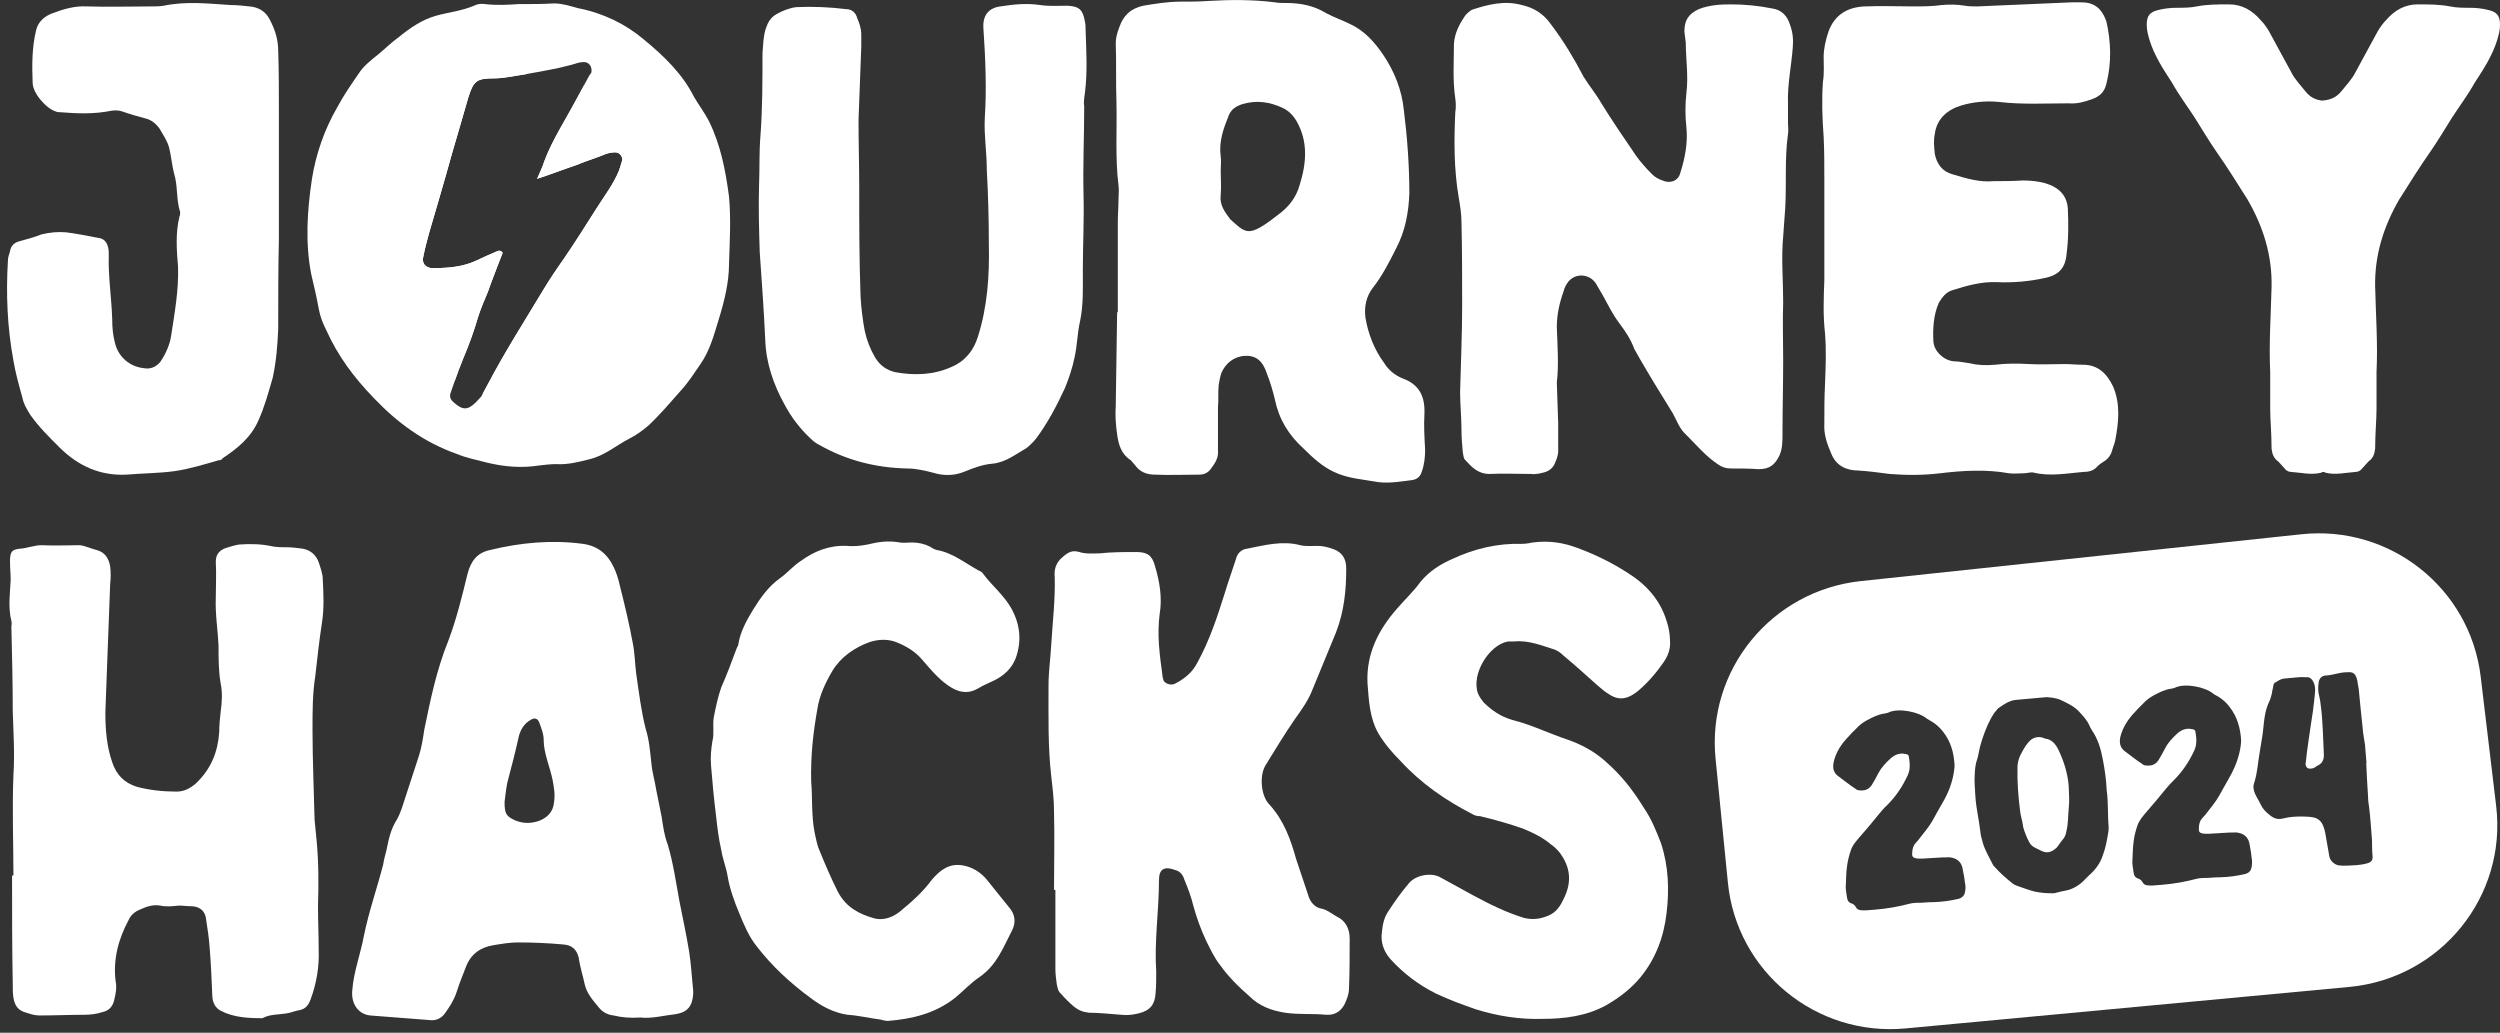 <svg width="351" height="145" viewBox="0 0 351 145" fill="none" xmlns="http://www.w3.org/2000/svg">
<rect x="0" y="0" width="351" height="145" fill="#333333" stroke="none"/>
<g clip-path="url(#clip0_139_558)">
<path d="M1.886 50.635C1.019 45.939 0.827 41.244 1.115 36.548C1.115 36.069 1.308 35.686 1.404 35.303C1.501 34.536 1.982 34.057 2.753 33.865C3.812 33.578 4.871 33.29 5.835 32.907C6.99 32.619 8.146 32.524 9.302 32.619C10.746 32.811 12.287 33.099 13.732 33.386C14.598 33.482 14.984 33.961 15.176 34.728C15.273 35.111 15.273 35.398 15.273 35.782C15.176 38.752 15.658 41.819 15.754 44.789C15.754 45.939 15.851 47.089 16.139 48.143C16.621 50.156 18.258 51.497 20.184 51.689C21.147 51.88 21.918 51.497 22.496 50.826C23.266 49.676 23.844 48.431 24.037 47.089C24.518 43.927 25.096 40.765 25 37.507C24.807 35.111 24.614 32.811 25.192 30.415C25.289 30.224 25.289 30.032 25.289 29.745C24.711 28.02 25 26.103 24.422 24.282C24.133 23.133 24.037 21.887 23.748 20.737C23.459 19.683 22.881 18.916 22.399 18.054C21.918 17.383 21.244 16.808 20.377 16.616C19.317 16.329 18.258 16.041 17.199 15.658C16.621 15.466 16.139 15.466 15.562 15.562C13.154 16.041 10.842 15.946 8.435 15.754C8.242 15.754 8.05 15.754 7.857 15.658C6.509 15.275 4.583 13.071 4.583 11.633C4.486 9.142 4.486 6.65 5.064 4.255C5.353 3.009 6.316 2.242 7.375 1.859C8.916 1.284 10.457 0.805 12.191 0.901C15.176 0.997 18.258 0.901 21.244 0.901C21.822 0.901 22.399 0.901 22.977 0.805C26.155 0.134 29.334 0.518 32.415 0.709C33.282 0.709 34.149 0.805 35.016 0.901C36.268 0.997 37.231 1.572 37.809 2.626C38.579 4.063 39.06 5.5 39.06 7.13C39.157 10.004 39.157 12.879 39.157 15.754V33.578C39.06 37.794 39.06 42.01 39.06 46.227C38.964 48.527 38.772 50.826 38.29 53.03C37.712 55.043 37.134 57.151 36.268 59.068C35.208 61.463 33.282 62.996 31.26 64.338C31.163 64.53 30.971 64.625 30.682 64.625C28.659 65.2 26.541 65.871 24.422 66.159C22.303 66.446 19.992 66.446 17.777 66.638C14.021 66.829 10.939 65.392 8.339 62.805C6.894 61.367 5.449 59.93 4.294 58.301C3.812 57.534 3.331 56.768 3.138 55.809C2.656 54.084 2.175 52.36 1.886 50.635Z" fill="white"/>
<path d="M90.315 23.075C90.219 22.692 90.123 22.213 89.93 21.829C89.063 19.53 87.715 17.422 86.27 15.313C85.403 13.972 84.248 12.822 82.707 12.247C82.476 12.151 82.225 12.074 81.994 11.979C80.877 14.068 79.741 16.118 78.566 18.169C77.776 19.606 76.986 21.101 76.408 22.673C76.197 23.401 75.831 24.11 75.407 25.107C77.564 24.398 79.221 23.746 80.935 23.171C82.302 22.596 83.747 22.174 85.115 21.599C85.538 21.465 85.981 21.389 86.405 21.389C86.983 21.389 87.484 22.04 87.349 22.539C87.195 23.037 87.06 23.535 86.906 23.957C86.116 25.892 84.826 27.541 83.747 29.266C82.245 31.623 80.723 34.057 79.144 36.357C78.142 37.775 77.121 39.289 76.273 40.707C73.596 45.154 70.861 49.447 68.492 53.95C68.261 54.391 68.01 54.832 67.779 55.273C69.05 55.656 70.379 55.81 71.824 55.656C72.498 55.56 73.269 55.56 73.943 55.656C77.314 56.135 80.203 54.794 82.9 53.165C84.344 52.302 85.596 51.057 86.848 49.907C87.907 48.853 88.967 47.703 89.641 46.361C90.604 44.54 91.278 42.624 91.567 40.516C91.76 38.695 91.952 36.97 91.856 35.437C91.856 31.029 91.471 27.004 90.315 23.075ZM60.229 32.773C61.307 29.055 62.386 25.471 63.388 21.81C64.177 19.089 64.967 16.444 65.757 13.665C66.489 11.365 66.912 11.001 69.359 11.001C70.803 11.001 72.171 10.656 73.673 10.445C73.827 10.407 74.001 10.388 74.174 10.35C71.978 10.139 69.782 10.656 67.587 11.001C67.201 11.097 66.912 11.193 66.624 11.384C64.89 12.247 63.253 13.109 61.712 14.163C58.437 16.367 56.319 19.338 55.356 23.171C54.489 26.142 54.007 29.017 53.622 32.083C53.237 34.862 53.333 37.641 54.392 40.324C55.933 44.061 57.667 47.703 60.653 50.769C61.654 51.766 62.579 52.782 63.831 53.529C64.216 52.437 64.62 51.344 65.044 50.309C65.834 48.45 66.546 46.514 67.124 44.502C67.49 43.371 67.991 42.145 68.492 40.995C69.147 39.136 69.859 37.353 70.572 35.494C70.283 35.054 69.936 35.207 69.648 35.341C68.781 35.705 67.856 36.127 66.912 36.568C65.121 37.43 63.022 37.641 61.076 37.641H60.518C59.651 37.488 59.208 36.913 59.439 35.993C59.651 34.919 59.94 33.846 60.229 32.773Z" fill="white"/>
<path d="M102.354 27.598C101.872 23.957 101.198 20.411 99.561 17.057C98.983 15.907 98.116 14.757 97.442 13.607C95.805 10.349 93.204 7.858 90.412 5.558C87.811 3.354 84.633 1.821 81.166 1.15C80.107 0.863 78.951 0.479 77.795 0.479C76.254 0.575 74.617 0.575 72.787 0.575C71.439 0.671 69.802 0.767 68.068 0.575C67.587 0.479 67.009 0.575 66.624 0.767C64.89 1.533 62.964 1.725 61.23 2.204C59.208 2.779 57.571 3.929 56.03 5.175C54.971 5.941 54.008 6.9 52.948 7.762C51.985 8.529 51.022 9.295 50.348 10.349C49.288 11.883 48.229 13.416 47.362 15.045C45.532 18.207 44.377 21.561 43.799 25.107C43.125 29.61 42.836 34.114 43.703 38.522C44.088 40.151 44.473 41.781 44.762 43.41C44.955 44.464 45.34 45.422 45.821 46.38C47.459 50.022 49.77 53.088 52.467 55.867C55.741 59.317 59.497 62.096 64.12 63.725C65.468 64.3 67.009 64.587 68.454 64.971C70.861 65.545 73.269 65.737 75.677 65.354C76.447 65.258 77.314 65.162 78.084 65.162C79.722 65.258 81.166 64.875 82.707 64.491C84.826 64.012 86.463 62.575 88.293 61.617C89.256 61.137 90.219 60.467 91.086 59.7C92.723 58.167 94.168 56.442 95.612 54.813C96.672 53.663 97.442 52.417 98.309 51.172C99.657 49.255 100.235 47.051 100.909 44.847C101.68 42.355 102.354 39.672 102.354 37.085C102.45 33.923 102.643 30.76 102.354 27.598ZM67.568 55.675C67.336 55.886 67.124 56.174 66.836 56.461C65.68 57.611 64.967 57.611 63.754 56.538C63.311 56.174 63.099 55.829 63.234 55.254C63.426 54.679 63.638 54.104 63.831 53.529C64.216 52.436 64.621 51.344 65.044 50.309C65.834 48.45 66.547 46.514 67.124 44.502C67.49 43.371 67.991 42.145 68.492 40.995C69.147 39.136 69.86 37.353 70.572 35.494C70.283 35.053 69.937 35.207 69.648 35.341C68.781 35.705 67.856 36.127 66.913 36.568C65.121 37.43 63.022 37.641 61.076 37.641H60.518C59.651 37.487 59.208 36.913 59.439 35.992C59.651 34.919 59.94 33.846 60.229 32.773C61.308 29.055 62.386 25.471 63.388 21.81C64.177 19.089 64.967 16.444 65.757 13.665C66.489 11.365 66.913 11.001 69.359 11.001C70.803 11.001 72.171 10.656 73.673 10.445C73.828 10.407 74.001 10.388 74.174 10.349C75.253 10.158 76.37 9.966 77.564 9.717C78.431 9.583 79.356 9.295 80.299 9.084C80.877 8.931 81.301 8.72 81.879 8.72C82.668 8.644 83.169 9.353 83.034 10.158C82.957 10.292 82.88 10.445 82.746 10.579C82.495 11.059 82.245 11.518 81.994 11.978C80.877 14.067 79.741 16.118 78.566 18.169C77.776 19.606 76.986 21.101 76.409 22.673C76.197 23.401 75.831 24.11 75.407 25.107C77.564 24.398 79.221 23.746 80.935 23.171C82.303 22.596 83.747 22.174 85.115 21.599C85.538 21.465 85.981 21.389 86.405 21.389C86.983 21.389 87.484 22.04 87.349 22.538C87.195 23.037 87.06 23.535 86.906 23.957C86.116 25.892 84.826 27.541 83.747 29.265C82.245 31.623 80.723 34.057 79.144 36.357C78.142 37.775 77.121 39.289 76.274 40.707C73.596 45.154 70.861 49.447 68.492 53.95C68.261 54.391 68.011 54.832 67.779 55.273C67.702 55.407 67.645 55.541 67.568 55.675Z" fill="white"/>
<path d="M135.561 66.159C134.02 66.83 132.479 66.83 130.938 66.35C129.782 66.063 128.626 65.775 127.374 65.775C122.944 65.68 118.803 64.626 114.951 62.422C114.566 62.23 114.18 61.943 113.795 61.559C112.351 60.218 111.099 58.589 110.135 56.768C108.595 53.989 107.535 50.922 107.439 47.664C107.246 43.544 106.957 39.519 106.668 35.398C106.572 32.332 106.476 29.17 106.572 26.008C106.668 23.708 106.572 21.408 106.765 19.108C107.054 15.275 107.054 11.442 107.054 7.513C107.15 6.363 107.15 5.117 107.535 3.967C107.824 3.105 108.209 2.434 109.076 1.955C109.943 1.476 110.906 1.093 111.869 0.997C114.18 0.901 116.492 0.997 118.803 1.284C119.574 1.284 120.151 1.763 120.344 2.53C120.633 3.201 120.922 3.967 120.922 4.83V6.555L120.537 16.808C120.537 19.971 120.633 23.133 120.633 26.295C120.633 31.374 120.633 36.548 120.826 41.723C120.922 43.256 121.115 44.885 121.403 46.419C121.692 47.76 122.174 49.006 122.848 50.156C123.522 51.306 124.485 51.977 125.737 52.264C128.434 52.743 131.13 52.647 133.634 51.497C135.464 50.731 136.716 49.198 137.294 47.281C138.642 43.065 138.931 38.657 138.835 34.344C138.835 30.799 138.739 27.349 138.546 23.803C138.546 21.408 138.161 19.108 138.257 16.712C138.546 12.4 138.354 8.184 138.065 3.872C137.968 2.147 138.835 1.093 140.472 0.901C142.302 0.614 144.132 0.422 146.058 0.709C147.31 0.901 148.658 0.805 149.91 0.805C151.548 0.901 152.029 1.38 152.318 3.009C152.414 3.392 152.414 3.776 152.414 4.063C152.511 7.13 152.703 10.1 152.318 13.071C152.222 13.742 152.125 14.412 152.222 14.988C152.222 19.108 152.029 23.229 152.125 27.253C152.222 30.895 152.029 34.44 152.029 37.986C152.029 40.382 152.125 42.777 151.644 45.077C151.259 46.706 151.259 48.431 150.873 50.156C150.585 51.593 150.103 53.031 149.525 54.468C148.369 56.959 147.117 59.355 145.48 61.559C145.095 62.038 144.613 62.517 144.132 62.901C142.591 63.763 141.243 64.913 139.317 65.105C138.065 65.201 136.716 65.68 135.561 66.159Z" fill="white"/>
<path d="M178.995 56.097C178.706 54.851 178.321 53.605 177.84 52.36C177.262 50.635 176.299 49.868 174.758 49.964C173.217 50.06 172.061 51.018 171.483 52.36C171.291 52.935 171.194 53.51 171.098 54.084C171.002 55.139 171.098 56.193 171.002 57.247V63.284C171.098 64.242 170.617 65.009 170.039 65.775C169.654 66.35 169.076 66.638 168.402 66.638C166.283 66.638 164.26 66.734 162.142 66.638C160.986 66.638 160.023 66.254 159.349 65.296L158.771 64.625C157.423 63.763 157.037 62.421 156.845 60.984C156.652 59.642 156.556 58.301 156.652 56.959L156.845 43.831H156.941V31.182C156.941 30.128 157.037 29.074 157.037 28.02C157.037 27.349 157.134 26.678 157.037 26.007C156.556 22.174 156.845 18.15 156.748 14.221C156.652 11.537 156.748 8.854 156.652 6.075C156.652 5.309 156.845 4.638 157.134 3.871C157.711 2.147 158.771 1.188 160.504 0.805C162.238 0.517 163.971 0.23 165.801 0.23C167.15 0.23 168.402 0.23 169.654 0.134C172.832 -0.057 175.914 -0.057 178.995 0.326C179.477 0.422 180.055 0.422 180.633 0.422C182.655 0.422 184.485 0.805 186.218 1.859C187.278 2.434 188.433 2.817 189.589 3.392C191.612 4.351 192.96 5.884 194.212 7.704C195.753 10.004 196.812 12.592 197.101 15.466C197.583 19.299 197.872 23.228 197.872 27.157C197.775 29.84 197.294 32.428 196.042 34.823C195.079 36.74 194.116 38.656 192.767 40.381C191.804 41.627 191.515 43.065 191.708 44.598C192.093 46.898 192.96 49.102 194.308 50.922C194.886 51.88 195.753 52.647 196.908 53.126C199.316 53.989 200.087 55.714 199.99 58.109C199.894 59.738 199.99 61.463 200.087 63.092C200.087 64.146 199.99 65.2 199.605 66.254C199.412 66.925 198.931 67.309 198.257 67.404C196.716 67.596 195.079 67.883 193.538 67.692C191.419 67.309 189.3 67.213 187.278 66.254C185.641 65.488 184.292 64.242 183.04 62.996C180.921 61.08 179.573 58.876 178.995 56.097ZM182.462 26.007C183.425 22.941 183.714 19.874 181.981 16.904C181.499 16.137 180.921 15.562 180.151 15.179C178.321 14.316 176.491 14.029 174.469 14.604C173.602 14.892 172.928 15.275 172.543 16.137C171.772 18.054 171.098 19.874 171.387 21.983C171.483 22.653 171.387 23.228 171.387 23.899C171.387 25.049 171.483 26.199 171.387 27.349C171.194 28.786 171.965 29.745 172.735 30.799L173.602 31.565C174.758 32.619 175.528 32.715 176.877 31.949C177.743 31.47 178.61 30.799 179.477 30.128C180.921 29.074 181.981 27.732 182.462 26.007Z" fill="white"/>
<path d="M251.322 3.488C251.707 4.542 251.803 5.5 251.707 6.65C251.514 9.238 250.937 11.921 251.033 14.508V17.287C251.033 17.862 251.129 18.341 251.033 18.82C250.551 22.27 250.84 25.72 250.648 29.17L250.359 33.194C250.07 36.261 250.359 39.327 250.359 42.394C250.262 45.173 250.359 47.856 250.359 50.539C250.359 53.989 250.262 57.438 250.262 60.888C250.262 61.942 250.262 62.901 249.877 63.859C249.203 65.296 248.433 65.871 246.892 65.871C245.543 65.775 244.291 65.775 243.039 65.775C242.269 65.775 241.787 65.584 241.209 65.2C239.476 64.05 238.128 62.421 236.683 60.984C235.816 60.217 235.431 59.068 234.853 58.013C233.312 55.522 231.771 53.03 230.327 50.539L229.46 49.006C228.978 47.664 228.208 46.514 227.341 45.364C226.474 44.214 225.8 42.873 225.126 41.627L224.067 39.806C223.2 38.465 221.274 38.273 220.214 39.519C219.926 39.902 219.637 40.381 219.54 40.861C218.962 42.489 218.577 44.119 218.577 45.939C218.674 48.622 218.866 51.306 218.577 53.701L218.77 59.451V63.284C218.77 64.05 218.481 64.625 218.192 65.296C217.903 65.775 217.518 66.063 217.036 66.254C216.362 66.446 215.688 66.638 214.918 66.542C212.991 66.542 211.065 66.446 209.139 66.542C207.502 66.542 206.635 65.584 205.672 64.53C205.479 64.338 205.479 63.955 205.383 63.571C205.287 62.517 205.191 61.463 205.191 60.313C205.191 58.588 204.998 56.768 204.998 55.043C205.094 51.018 205.287 46.993 205.287 42.969C205.287 39.04 205.287 35.111 205.191 31.182C205.191 30.032 204.998 28.882 204.805 27.732C204.131 23.803 204.131 19.779 204.324 15.754C204.42 15.179 204.42 14.508 204.324 13.837C203.939 11.25 204.131 8.759 204.131 6.171C204.227 4.638 204.902 3.392 205.672 2.242C205.961 1.859 206.346 1.572 206.635 1.38C208.947 0.613 211.258 0.038 213.666 0.709C215.399 1.092 216.747 1.955 217.807 3.488C219.54 5.788 220.985 8.184 222.333 10.771C223.104 12.017 224.067 13.167 224.837 14.508C226.378 17 228.015 19.395 229.653 21.791C230.327 22.749 231.097 23.612 231.964 24.474C232.349 24.857 232.831 25.145 233.409 25.337C234.468 25.816 235.624 25.432 235.913 24.282C236.587 22.174 236.972 20.066 236.779 17.958C236.587 16.329 236.587 14.7 236.779 12.975C237.068 10.675 236.683 8.279 236.683 5.98L236.49 4.446C236.49 2.817 237.068 1.955 238.513 1.284C239.957 0.709 241.498 0.613 243.039 0.613C244.965 0.613 246.892 0.805 248.818 1.188C250.166 1.38 250.937 2.242 251.322 3.488Z" fill="white"/>
<path d="M260.953 66.063C259.219 66.063 257.775 65.392 257.101 63.667C256.523 62.326 256.041 60.984 256.137 59.451C256.137 57.63 256.137 55.714 256.234 53.893C256.33 51.497 256.426 49.197 256.234 46.802C255.945 44.31 256.041 41.819 256.137 39.327V25.145C256.137 23.133 256.137 21.12 256.041 19.204C255.849 16.616 255.752 14.029 255.945 11.442C256.137 10.292 256.041 9.142 256.041 7.992C256.041 6.842 256.33 5.596 256.715 4.446C257.582 2.051 259.412 0.997 261.82 0.901C264.035 0.805 266.346 0.901 268.561 0.901C269.909 0.901 271.258 0.901 272.606 0.709C273.665 0.613 274.821 0.613 275.88 0.805C276.458 0.901 277.036 0.901 277.614 0.901L290.904 0.326H292.253C293.986 0.326 295.046 1.188 295.623 2.722C295.623 2.817 295.72 2.913 295.72 2.913C296.394 5.884 296.49 8.854 295.72 11.825C295.431 12.975 294.757 13.55 293.697 13.933C292.638 14.317 291.579 14.604 290.423 14.508C287.148 14.508 283.97 14.7 280.696 14.317C278.866 14.125 277.036 14.317 275.399 14.796C273.473 15.371 271.932 16.616 271.643 18.82C271.45 19.779 271.547 20.641 271.643 21.599C271.932 23.037 272.702 24.091 274.147 24.474C276.073 25.049 277.903 25.624 279.925 25.433C281.274 25.433 282.622 25.433 283.97 25.337C285.03 25.337 286.089 25.433 287.148 25.72C289.075 26.295 290.23 27.445 290.327 29.361C290.423 31.47 290.423 33.578 290.134 35.782C289.941 37.698 288.978 38.657 287.052 39.04C284.837 39.519 282.622 39.711 280.407 39.615C278.192 39.519 276.169 40.094 274.051 40.765C273.184 41.052 272.702 41.723 272.221 42.49C271.45 44.215 271.354 46.131 271.45 47.952C271.547 49.389 272.991 50.635 274.34 50.731C275.11 50.731 275.88 50.922 276.651 51.018C277.807 51.306 278.962 51.306 280.118 51.21C281.659 51.018 283.296 51.018 284.837 51.114C286.474 51.21 288.208 51.114 289.845 51.114C290.712 51.114 291.579 51.21 292.445 51.21C294.564 51.21 295.816 52.456 296.683 54.276C297.742 56.768 297.453 59.355 296.972 61.846C296.875 62.326 296.683 62.709 296.587 63.092C296.394 63.859 296.009 64.434 295.335 64.817C295.046 65.009 294.757 65.201 294.468 65.488C293.986 66.063 293.312 66.255 292.542 66.255C290.23 66.446 287.823 66.925 285.511 66.35C285.126 66.255 284.644 66.446 284.163 66.446C283.489 66.446 282.718 66.542 282.044 66.446C278.866 65.871 275.592 66.063 272.413 66.446C270.006 66.734 267.694 66.734 265.287 66.542C263.842 66.35 262.397 66.159 260.953 66.063Z" fill="white"/>
<path d="M326.056 14.125C327.115 14.029 327.982 13.742 328.753 12.784C329.427 11.921 330.197 11.154 330.679 10.196L333.857 4.351C334.146 3.872 334.531 3.297 335.013 2.818C336.168 1.476 337.613 0.614 339.443 0.614C340.984 0.614 342.525 0.614 343.969 0.901C344.932 1.093 345.799 1.093 346.762 1.093C347.629 1.093 348.496 1.188 349.266 1.38C350.614 1.668 351 2.243 351 3.488C351 4.255 350.807 4.926 350.614 5.596C349.94 7.801 348.688 9.717 347.436 11.634C346.473 13.358 345.317 14.892 344.258 16.521C343.295 18.054 342.332 19.683 341.273 21.216C339.732 23.42 338.287 25.72 336.842 28.02C334.627 31.853 333.375 35.878 333.472 40.286C333.568 44.31 333.857 48.239 333.664 52.264V57.439C333.664 58.876 333.472 60.888 333.472 62.997C333.375 63.763 333.183 64.338 332.509 64.817L331.642 65.775C331.449 66.063 331.064 66.255 330.775 66.255C329.33 66.35 327.886 66.734 326.441 66.35C326.345 66.255 326.249 66.255 326.152 66.255C326.056 66.255 326.056 66.255 325.96 66.35C324.515 66.734 323.071 66.35 321.626 66.255C321.337 66.255 320.952 66.063 320.759 65.775L319.892 64.817C319.218 64.338 319.026 63.763 318.929 62.997C318.929 60.888 318.737 58.876 318.737 57.439V52.264C318.544 48.239 318.833 44.31 318.929 40.286C319.026 35.878 317.774 31.853 315.559 28.02C314.114 25.72 312.669 23.42 311.128 21.216C310.069 19.683 309.106 18.054 308.143 16.521C307.083 14.892 305.928 13.358 304.965 11.634C303.713 9.717 302.461 7.801 301.787 5.596C301.594 4.926 301.401 4.255 301.401 3.488C301.401 2.243 301.787 1.668 303.135 1.38C303.905 1.188 304.772 1.093 305.639 1.093C306.602 1.093 307.469 1.093 308.432 0.901C309.876 0.614 311.417 0.614 312.958 0.614C314.788 0.614 316.233 1.476 317.388 2.818C317.87 3.297 318.255 3.872 318.544 4.351L321.722 10.196C322.204 11.154 322.974 11.921 323.648 12.784C324.322 13.646 325.093 14.029 326.056 14.125Z" fill="white"/>
<path d="M16.236 137.78C16.429 138.738 16.236 139.504 16.044 140.367C15.851 141.325 15.273 141.9 14.406 142.092C13.54 142.379 12.673 142.475 11.806 142.475C9.784 142.475 7.665 142.571 5.546 142.571C4.872 142.571 4.294 142.379 3.716 142.188C2.561 141.9 2.079 141.229 1.886 140.079C1.79 139.504 1.79 138.834 1.79 138.163C1.694 133.084 1.694 128.005 1.694 122.926H1.886C1.886 118.231 1.694 113.535 1.886 108.84C2.079 105.869 1.886 102.803 1.79 99.832C1.79 95.903 1.694 91.975 1.598 88.046C1.598 87.758 1.694 87.471 1.598 87.183C1.116 85.267 1.405 83.35 1.501 81.434C1.501 80.571 1.405 79.709 1.405 78.846C1.405 77.505 1.598 77.121 2.946 77.026C3.909 76.93 4.872 76.546 5.835 76.546C7.665 76.642 9.398 76.546 11.228 76.546C11.999 76.642 12.769 77.026 13.54 77.217C14.695 77.505 15.273 78.367 15.466 79.517C15.562 80.284 15.562 81.242 15.466 82.009L14.792 100.024C14.792 102.42 14.984 104.815 15.755 107.019C16.333 108.744 17.392 109.894 19.222 110.469C21.052 110.948 22.881 111.14 24.808 111.14C25.867 111.14 26.734 110.661 27.504 109.99C29.623 107.978 30.586 105.582 30.779 102.803C30.779 101.845 30.875 100.886 30.971 100.024C31.164 98.682 31.26 97.245 30.971 95.903C30.682 94.178 30.682 92.358 30.682 90.633C30.586 88.429 30.201 86.225 30.297 83.925C30.297 82.296 30.393 80.571 30.297 78.846C30.297 77.792 30.875 77.217 31.742 76.93C32.32 76.738 32.994 76.546 33.572 76.451C35.016 76.355 36.461 76.355 37.905 76.642C38.676 76.834 39.446 76.834 40.217 76.834C40.987 76.834 41.661 76.93 42.432 77.026C43.587 77.217 44.358 77.888 44.743 78.942C45.032 79.805 45.321 80.571 45.321 81.434C45.417 83.35 45.514 85.362 45.225 87.279C44.84 89.77 44.551 92.358 44.262 94.945C43.876 97.341 43.876 99.928 43.876 102.42C43.876 106.636 44.069 110.852 44.165 115.069L44.454 118.039C44.743 121.106 44.743 124.172 44.647 127.239C44.647 129.251 44.743 131.263 44.743 133.276C44.84 135.671 44.454 138.067 43.587 140.367C43.299 141.133 42.913 141.613 42.143 141.804C41.469 141.9 40.891 142.188 40.217 142.283C39.061 142.475 37.905 142.379 36.846 142.954C34.824 142.954 32.801 142.858 30.971 141.9C30.297 141.517 29.912 140.942 29.816 139.984C29.719 137.684 29.623 135.288 29.43 132.988C29.334 131.647 29.141 130.401 28.949 129.155C28.852 128.005 28.178 127.334 27.023 127.239C26.349 127.239 25.674 127.143 25.096 127.143C24.23 127.239 23.363 127.334 22.496 127.143C21.437 126.951 20.474 127.334 19.607 127.718C18.933 128.005 18.355 128.484 18.066 129.155C16.622 131.838 15.851 134.713 16.236 137.78Z" fill="white"/>
<path d="M60.633 143.242L51.966 142.571C50.232 142.379 49.269 140.846 49.462 139.025C49.654 136.438 50.617 133.946 51.099 131.359C51.773 128.005 52.929 124.747 53.796 121.393C53.892 120.722 54.085 120.052 54.277 119.285C54.566 117.848 54.855 116.41 55.722 115.069C56.011 114.589 56.203 114.015 56.396 113.535L58.804 106.157C59.189 105.007 59.382 103.665 59.574 102.42C60.441 98.203 61.308 93.987 62.945 89.962C64.1 86.896 64.871 83.733 65.641 80.571C66.123 78.75 66.99 77.6 68.82 77.217C73.153 76.163 77.487 75.78 81.821 76.355C83.94 76.642 85.288 77.792 86.155 79.613C86.54 80.379 86.829 81.338 87.022 82.2C87.696 84.883 88.37 87.662 88.852 90.345C89.14 91.783 89.14 93.22 89.333 94.658C89.718 97.245 90.007 99.832 90.681 102.42C91.163 103.953 91.259 105.486 91.452 107.115C91.548 108.361 91.933 109.607 92.126 110.852L92.896 114.685C93.089 116.027 93.282 117.368 93.763 118.614C94.534 121.202 94.919 123.98 95.4 126.568C95.882 128.963 96.364 131.263 96.749 133.563C97.038 135.384 97.134 137.3 97.326 139.121V139.504C97.23 141.229 96.556 142.092 94.919 142.379C93.185 142.571 91.452 143.05 89.911 142.858C88.563 142.954 87.311 142.858 86.155 142.571C85.288 142.475 84.614 142.092 84.132 141.517C83.266 140.463 82.399 139.504 82.11 138.259C81.821 136.917 81.436 135.767 81.243 134.426C80.954 133.276 80.28 132.701 79.124 132.605C77.006 132.413 74.887 132.317 72.672 132.317C71.612 132.317 70.457 132.509 69.301 132.701C67.471 132.988 66.123 133.946 65.449 135.671C64.967 136.917 64.486 138.067 64.1 139.313C63.715 140.463 63.137 141.325 62.463 142.283C61.982 142.954 61.308 143.242 60.633 143.242ZM72.287 115.164C73.442 115.644 74.502 115.644 75.657 115.26C76.909 114.781 77.68 113.919 77.776 112.673C77.969 111.523 77.776 110.565 77.584 109.511C77.198 107.594 76.332 105.773 76.332 103.857C76.332 103.09 76.043 102.324 75.754 101.557C75.561 100.886 75.079 100.695 74.502 101.078C73.635 101.557 73.153 102.324 72.865 103.282C72.383 105.486 71.805 107.69 71.227 109.894C71.035 110.852 70.938 111.811 70.842 112.577C70.842 114.206 71.035 114.589 72.287 115.164Z" fill="white"/>
<path d="M142.013 85.458C143.265 87.758 143.458 90.058 142.591 92.454C142.013 93.891 140.954 94.849 139.606 95.52C138.835 95.903 138.065 96.191 137.294 96.67C136.139 97.341 134.983 97.341 133.635 96.574C131.997 95.616 130.745 94.083 129.493 92.645C128.53 91.495 127.278 90.729 125.834 90.154C124.582 89.675 123.233 89.77 122.078 90.154C119.959 90.92 118.033 92.262 116.877 94.178C115.914 95.808 115.047 97.628 114.758 99.545C114.181 102.803 113.795 106.061 113.892 109.798C114.084 111.811 113.892 114.398 114.373 116.889C114.566 117.656 114.662 118.518 115.047 119.381C115.818 121.297 116.685 123.31 117.648 125.226C118.803 127.43 120.729 128.389 122.848 128.963C124.1 129.251 125.352 128.772 126.315 128.005C127.952 126.664 129.59 125.226 130.842 123.501C131.997 122.16 133.249 121.202 135.079 121.489C136.428 121.681 137.68 122.447 138.546 123.501L141.628 127.334C142.495 128.293 142.688 129.443 142.11 130.593C140.858 132.988 139.991 135.48 137.487 137.205C136.331 137.971 135.272 139.121 134.116 140.079C131.323 142.283 128.145 143.05 124.678 143.337C124.293 143.337 124.004 143.242 123.619 143.146C122.078 142.954 120.537 142.571 118.996 142.475C117.07 142.188 115.433 141.325 113.892 140.175C111.002 138.067 108.402 135.671 106.187 132.797C105.128 131.455 104.453 129.826 103.779 128.197C103.105 126.568 102.431 124.747 102.142 122.926C101.95 121.776 101.468 120.627 101.275 119.381C100.89 117.752 100.698 116.027 100.505 114.302C100.216 112.002 100.023 109.798 99.831 107.498C99.734 106.348 99.831 105.199 100.023 104.049C100.312 102.994 100.023 101.845 100.216 100.695C100.505 99.257 100.794 97.82 101.275 96.478C102.046 94.753 102.72 92.933 103.394 91.112C103.49 90.825 103.683 90.633 103.683 90.345C103.972 88.621 104.839 87.087 105.705 85.65C106.765 83.925 107.921 82.296 109.558 81.146C110.617 80.379 111.388 79.421 112.447 78.75C114.277 77.409 116.396 76.546 118.803 76.642C119.863 76.738 120.826 76.642 121.789 76.451C123.33 76.067 124.774 75.876 126.315 76.163C126.893 76.259 127.471 76.163 128.049 76.163C128.916 76.163 129.782 76.355 130.553 76.738C130.842 76.93 131.131 77.121 131.516 77.217C133.731 77.6 135.464 79.038 137.391 80.092C137.583 80.188 137.872 80.284 137.968 80.475C139.22 82.2 140.954 83.542 142.013 85.458Z" fill="white"/>
<path d="M189.493 131.742C189.493 134.138 189.493 136.534 189.397 138.834C189.397 139.409 189.204 139.983 189.011 140.463C188.53 141.804 187.567 142.571 186.218 142.475C184.292 142.283 182.366 142.475 180.44 142.187C178.514 141.9 176.78 141.229 175.432 139.888C173.891 138.546 172.446 137.109 171.291 135.48C170.52 134.521 169.942 133.276 169.365 132.126C168.594 130.497 168.016 128.868 167.535 127.143C167.246 125.897 166.764 124.651 166.283 123.501C166.09 122.831 165.705 122.351 165.031 122.16C163.49 121.585 162.719 121.968 162.719 123.597C162.719 127.909 162.045 132.126 162.334 136.438C162.334 137.492 162.334 138.45 162.238 139.504C162.142 141.038 161.467 141.9 159.83 142.283C159.06 142.475 158.289 142.571 157.422 142.475C155.978 142.379 154.437 142.187 152.896 142.187C152.029 142.092 151.355 141.804 150.777 141.325C150.103 140.75 149.525 140.175 148.947 139.504C148.562 139.217 148.466 138.642 148.37 138.163C148.273 137.492 148.177 136.725 148.177 136.055V124.939H147.984C147.984 121.297 148.081 117.56 147.984 113.919C147.984 112.29 147.792 110.661 147.599 109.031C147.118 104.815 147.214 100.503 147.214 96.191C147.214 94.274 147.503 92.358 147.599 90.441C147.792 87.279 148.177 84.117 148.081 80.954C147.984 79.9 148.273 78.942 149.236 78.175C150.007 77.505 150.585 77.217 151.548 77.505C152.415 77.792 153.378 77.696 154.341 77.696C156.074 77.505 157.808 77.505 159.541 77.505C161.082 77.505 161.756 77.984 162.142 79.421C162.816 81.625 163.201 83.925 162.816 86.225C162.43 89.1 162.816 91.974 163.201 94.753C163.201 95.041 163.297 95.328 163.394 95.616C163.779 96.095 164.549 96.287 165.127 95.903C166.379 95.233 167.438 94.37 168.113 93.028C169.846 89.866 170.906 86.608 171.965 83.254C172.446 81.625 173.024 80.092 173.506 78.559C173.698 77.696 174.276 77.121 175.143 77.025C177.551 76.546 180.055 75.876 182.559 76.546C183.329 76.738 184.196 76.642 184.966 76.642C185.737 76.642 186.507 76.834 187.278 77.121C188.53 77.6 189.011 78.559 189.011 79.804C189.011 82.871 188.722 85.841 187.567 88.812L184.292 96.766C183.714 98.299 182.751 99.641 181.788 100.982C180.344 103.09 178.995 105.294 177.647 107.498C176.78 109.031 177.069 111.81 178.225 112.96C180.247 115.164 181.21 117.848 181.981 120.626L183.618 125.514C183.907 126.568 184.485 127.43 185.737 127.622C186.411 127.813 186.989 128.293 187.663 128.676C188.915 129.251 189.493 130.401 189.493 131.742Z" fill="white"/>
<path d="M195.175 134.617C194.212 133.467 193.827 132.222 194.019 130.88C194.116 129.826 194.308 128.868 194.886 128.005C195.753 126.664 196.62 125.418 197.679 124.172C198.546 122.926 200.761 122.447 202.109 123.118L206.828 125.705C209.14 126.951 211.451 128.101 213.955 128.868C215.111 129.155 216.17 129.059 217.326 128.58C218.578 128.101 219.156 127.047 219.637 125.993C220.6 123.98 220.504 122.064 219.348 120.243C218.963 119.572 218.385 118.997 217.711 118.518C216.555 117.56 215.207 116.889 213.762 116.314C211.836 115.644 209.814 115.069 207.791 114.589C207.406 114.589 207.021 114.494 206.732 114.302C202.976 112.385 199.509 109.99 196.62 106.828C195.464 105.678 194.405 104.432 193.538 102.994C192.286 100.79 192.19 98.395 191.997 95.903C191.804 91.783 193.538 88.429 196.138 85.458C197.198 84.213 198.45 83.063 199.413 81.721C200.665 80.188 202.206 79.23 203.939 78.463C207.021 77.025 210.295 76.259 213.666 76.355C214.244 76.355 214.726 76.259 215.207 76.163C217.422 75.876 219.445 76.163 221.467 76.93C224.067 77.888 226.379 79.038 228.594 80.475C231.194 82.104 233.12 84.308 233.987 87.183C234.276 88.046 234.469 89.004 234.469 89.962C234.565 91.112 234.18 92.07 233.602 92.933C232.542 94.466 231.387 95.808 230.038 96.957C228.305 98.395 227.053 98.299 225.705 97.341C225.223 97.053 224.838 96.67 224.356 96.287C222.719 94.849 221.178 93.412 219.541 92.07C219.156 91.687 218.77 91.4 218.289 91.208C216.459 90.633 214.629 89.866 212.607 90.058H211.74C209.043 90.537 206.539 94.658 207.502 97.341C207.695 97.82 207.984 98.203 208.273 98.587C209.429 99.736 210.681 100.599 212.318 101.078C215.014 101.749 217.518 102.994 220.119 103.857C222.045 104.528 223.778 105.486 225.223 106.732C226.668 107.977 228.112 109.511 229.268 111.14C229.846 111.906 230.327 112.673 230.809 113.44C231.868 114.973 232.542 116.698 233.217 118.423C234.276 121.681 234.372 124.939 233.987 128.197C233.602 131.551 232.446 134.617 230.327 137.205C228.979 138.834 227.342 140.079 225.512 141.133C222.719 142.667 219.637 143.05 216.555 143.05C213.377 143.146 210.295 142.667 207.214 141.708C205.287 141.038 203.458 140.367 201.628 139.504C199.124 138.259 197.005 136.63 195.175 134.617Z" fill="white"/>
<path d="M288.978 105.218C288.593 104.47 288.092 103.818 287.167 103.703C287.052 103.723 286.994 103.627 286.917 103.608C286.089 103.32 285.395 103.55 284.856 104.144C284.355 104.7 284.009 105.371 283.662 106.042C283.431 106.54 283.315 107.019 283.277 107.537C283.219 109.645 283.373 111.753 283.643 113.842C283.7 114.436 283.893 114.992 283.989 115.567C284.047 116.238 284.297 116.813 284.548 117.426C284.644 117.732 284.837 118.001 284.972 118.307C285.318 118.921 285.973 119.093 286.551 119.4C287.322 119.821 287.976 119.668 288.612 119.132C288.708 119.055 288.862 118.921 288.959 118.748C289.209 118.403 289.46 118.02 289.748 117.694C289.999 117.349 290.076 116.985 290.153 116.544C290.384 115.567 290.346 114.57 290.442 113.574C290.577 112.481 290.48 111.389 290.442 110.296C290.288 108.495 289.748 106.827 288.978 105.218ZM288.978 105.218C288.593 104.47 288.092 103.818 287.167 103.703C287.052 103.723 286.994 103.627 286.917 103.608C286.089 103.32 285.395 103.55 284.856 104.144C284.355 104.7 284.009 105.371 283.662 106.042C283.431 106.54 283.315 107.019 283.277 107.537C283.219 109.645 283.373 111.753 283.643 113.842C283.7 114.436 283.893 114.992 283.989 115.567C284.047 116.238 284.297 116.813 284.548 117.426C284.644 117.732 284.837 118.001 284.972 118.307C285.318 118.921 285.973 119.093 286.551 119.4C287.322 119.821 287.976 119.668 288.612 119.132C288.708 119.055 288.862 118.921 288.959 118.748C289.209 118.403 289.46 118.02 289.748 117.694C289.999 117.349 290.076 116.985 290.153 116.544C290.384 115.567 290.346 114.57 290.442 113.574C290.577 112.481 290.48 111.389 290.442 110.296C290.288 108.495 289.748 106.827 288.978 105.218ZM348.284 94.964C346.782 82.564 335.552 73.671 323.09 75.013L261.242 81.587C248.722 82.928 239.63 94.044 240.863 106.502L242.596 123.923C243.829 136.419 254.982 145.56 267.54 144.391L329.851 138.565C342.679 137.358 351.982 125.878 350.461 113.152L348.284 94.964ZM275.822 125.494C275.649 125.878 275.379 126.089 274.956 126.204C273.858 126.453 272.76 126.625 271.412 126.663C270.776 126.644 269.851 126.778 268.965 126.759C268.368 126.778 267.752 126.97 267.116 127.123C265.421 127.526 263.726 127.698 262.012 127.813C261.781 127.833 261.53 127.813 261.28 127.794C260.953 127.775 260.702 127.641 260.548 127.334C260.413 127.104 260.24 126.932 259.951 126.836C259.527 126.721 259.354 126.376 259.315 125.974C259.219 125.341 259.084 124.728 259.161 124.115C259.2 123.233 259.2 122.39 259.335 121.546C259.431 120.818 259.604 120.128 259.835 119.457C260.067 118.672 260.625 118.077 261.145 117.464C262.05 116.429 262.937 115.394 263.784 114.321C264.15 113.88 264.497 113.459 264.92 113.075C266.172 111.849 267.116 110.411 267.829 108.878C268.233 108.035 268.156 107.134 268.002 106.233C267.983 106.003 267.81 105.888 267.559 105.869C266.731 105.658 265.999 105.965 265.421 106.502C264.786 107.077 264.169 107.728 263.746 108.514C263.457 109.089 263.129 109.683 262.782 110.239C262.32 110.91 261.685 111.063 260.972 110.948C260.856 110.967 260.683 110.89 260.587 110.795C259.72 110.239 258.969 109.626 258.14 109.012C257.408 108.514 257.274 107.805 257.447 107C257.755 105.582 258.564 104.413 259.527 103.416C259.855 103.033 260.221 102.669 260.587 102.324C261.03 101.806 261.55 101.442 262.128 101.116C262.937 100.695 263.707 100.292 264.612 100.177C264.824 100.12 265.055 100.1 265.209 100.005C266.635 99.372 269.408 99.966 270.487 100.867C270.718 101.039 270.949 101.135 271.2 101.289C271.835 101.672 272.355 102.151 272.818 102.745C273.896 104.125 274.32 105.677 274.416 107.383C274.436 107.613 274.378 107.901 274.359 108.169C274.147 109.779 273.569 111.312 272.721 112.73C272.259 113.535 271.778 114.379 271.335 115.203C270.814 116.123 270.121 116.908 269.505 117.713C269.37 117.886 269.216 118.097 269.042 118.269C268.561 118.748 268.465 119.362 268.465 119.994C268.484 120.262 268.58 120.377 268.869 120.473C269.197 120.569 269.524 120.55 269.871 120.55C270.834 120.511 271.816 120.416 272.76 120.377C273.087 120.396 273.376 120.358 273.684 120.358C274.802 120.473 275.456 121.048 275.591 122.179C275.688 122.735 275.822 123.29 275.861 123.827C276.015 124.44 275.977 124.977 275.822 125.494ZM296.047 115.969C296.085 116.448 296.008 116.928 295.912 117.387C295.758 118.307 295.565 119.208 295.238 120.071C294.872 121.221 294.179 122.14 293.254 122.945C293.119 123.08 292.965 123.214 292.811 123.386C292.156 124.114 291.347 124.67 290.384 124.958C289.71 125.092 289.094 125.226 288.458 125.399L288.246 125.418C287.36 125.418 286.493 125.36 285.627 125.169C284.818 124.958 284.028 124.651 283.238 124.383C282.988 124.287 282.757 124.191 282.545 124.019C281.678 123.329 280.811 122.581 280.06 121.719C279.964 121.642 279.887 121.566 279.829 121.451C279.347 120.473 278.731 119.476 278.403 118.384C278.23 117.809 278.057 117.177 278.018 116.583C277.826 114.973 277.44 113.401 277.344 111.81C277.306 110.795 277.171 109.798 277.248 108.801C277.286 108.035 277.344 107.23 277.614 106.54C277.672 106.329 277.749 106.118 277.768 105.907C277.999 104.547 278.461 103.224 279.001 101.94C279.386 101.154 279.713 100.35 280.33 99.698C280.407 99.602 280.503 99.449 280.619 99.391C281.37 98.874 282.121 98.337 283.084 98.26L286.936 97.915C287.533 97.82 288.689 97.992 289.286 98.26C290.211 98.701 291.116 99.104 291.829 99.832C292.407 100.465 293.023 101.078 293.37 101.902C293.466 102.094 293.562 102.324 293.697 102.515C294.564 103.761 294.968 105.198 295.238 106.636C295.508 108.054 295.72 109.453 295.777 110.948C296.028 112.596 295.893 114.302 296.047 115.969ZM316.06 122.006C315.906 122.39 315.636 122.6 315.212 122.715C314.114 122.965 313.016 123.137 311.649 123.175C311.013 123.156 310.108 123.29 309.222 123.271C308.625 123.29 308.008 123.482 307.373 123.635C305.678 124.038 303.963 124.21 302.268 124.325C302.018 124.344 301.787 124.325 301.536 124.306C301.209 124.287 300.959 124.153 300.805 123.846C300.65 123.616 300.496 123.444 300.207 123.348C299.784 123.233 299.591 122.888 299.553 122.485C299.476 121.853 299.321 121.221 299.398 120.626C299.437 119.745 299.456 118.902 299.572 118.058C299.668 117.33 299.841 116.64 300.073 115.969C300.323 115.183 300.862 114.589 301.382 113.976C302.288 112.941 303.154 111.906 304.021 110.833C304.387 110.392 304.753 109.971 305.158 109.587C306.41 108.361 307.353 106.923 308.066 105.39C308.471 104.547 308.394 103.646 308.239 102.745C308.22 102.515 308.047 102.4 307.796 102.381C306.987 102.17 306.236 102.477 305.658 103.014C305.042 103.588 304.406 104.24 304.002 105.026C303.694 105.601 303.386 106.195 303.039 106.751C302.577 107.422 301.941 107.575 301.209 107.46C301.093 107.479 300.92 107.402 300.843 107.307C299.976 106.751 299.206 106.137 298.397 105.524C297.665 105.026 297.53 104.317 297.684 103.512C298.012 102.094 298.821 100.924 299.784 99.928C300.111 99.545 300.477 99.18 300.843 98.835C301.286 98.318 301.806 97.954 302.384 97.628C303.174 97.206 303.963 96.804 304.869 96.689C305.061 96.632 305.312 96.612 305.447 96.516C306.872 95.884 309.646 96.478 310.724 97.379C310.936 97.551 311.186 97.647 311.437 97.8C312.072 98.184 312.593 98.663 313.036 99.257C314.114 100.637 314.538 102.189 314.654 103.895C314.673 104.125 314.615 104.413 314.596 104.681C314.384 106.291 313.787 107.824 312.959 109.242C312.516 110.047 312.034 110.89 311.572 111.715C311.052 112.634 310.377 113.42 309.761 114.225C309.607 114.398 309.472 114.609 309.28 114.781C308.798 115.26 308.702 115.873 308.721 116.506C308.74 116.774 308.817 116.889 309.106 116.985C309.434 117.081 309.761 117.062 310.108 117.062C311.071 117.023 312.053 116.928 313.016 116.889C313.344 116.908 313.613 116.87 313.941 116.87C315.077 116.985 315.732 117.56 315.867 118.691C315.963 119.247 316.079 119.802 316.117 120.339C316.233 120.933 316.214 121.47 316.06 122.006ZM332.258 107.153C332.22 107.153 332.22 107.153 332.22 107.153C332.278 108.706 332.374 110.239 332.47 111.753C332.47 112.232 332.509 112.711 332.605 113.19C332.817 114.8 332.894 116.391 333.029 117.982C333.048 118.748 333.029 119.457 333.106 120.205C333.164 120.761 332.913 121.086 332.316 121.221C331.835 121.355 331.334 121.431 330.814 121.47C330.024 121.489 329.215 121.604 328.425 121.508C327.828 121.451 327.135 120.876 327.039 120.243C326.865 119.266 326.692 118.269 326.519 117.253C326.442 116.774 326.326 116.276 326.114 115.816C325.825 115.183 325.324 114.838 324.669 114.743C324.304 114.666 323.899 114.666 323.533 114.647C322.531 114.609 321.491 114.666 320.528 114.915C319.816 115.107 319.238 114.896 318.718 114.474C318.159 114.034 317.716 113.612 317.427 112.999C317.177 112.462 316.849 111.964 316.599 111.427C316.387 110.91 316.291 110.373 316.503 109.875C316.946 108.476 317.003 107.077 317.254 105.658C317.389 104.892 317.523 104.068 317.639 103.301C317.774 102.439 317.812 101.576 317.947 100.733C318.063 99.928 318.275 99.18 318.621 98.452C318.795 98.126 318.872 97.666 318.987 97.302C319.007 97.149 319.007 96.976 319.064 96.842C319.18 96.516 319.122 96.056 319.373 95.865C319.777 95.635 320.162 95.328 320.682 95.271L322.782 95.079C323.148 95.041 323.475 95.098 323.783 95.079C324.149 95.041 324.4 95.175 324.612 95.443C325.016 95.98 325.074 96.574 325.035 97.168C324.958 98.05 324.843 98.97 324.727 99.89C324.496 101.384 324.265 102.918 324.053 104.451C323.918 105.275 323.841 106.099 323.745 106.923C323.726 107.077 323.687 107.211 323.706 107.364C323.783 107.766 324.015 107.939 324.4 107.92C324.573 107.901 324.766 107.881 324.92 107.786C325.074 107.728 325.19 107.594 325.305 107.537C326.037 107.23 326.307 106.655 326.268 105.907C326.153 103.569 326.133 101.174 325.806 98.816C325.767 98.452 325.71 98.107 325.633 97.8C325.44 97.13 325.44 96.497 325.536 95.846C325.594 95.309 325.921 94.907 326.461 94.849C327.424 94.811 328.348 94.427 329.331 94.389C330.178 94.351 330.679 94.274 330.968 95.558C331.007 95.922 331.084 96.306 331.161 96.708C331.353 98.606 331.527 100.541 331.738 102.439C331.796 103.148 331.95 103.857 332.047 104.566L332.258 107.153ZM287.148 103.723C287.033 103.742 286.975 103.646 286.898 103.627C286.07 103.339 285.376 103.569 284.837 104.163C284.336 104.719 283.989 105.39 283.643 106.061C283.411 106.559 283.296 107.038 283.257 107.556C283.2 109.664 283.354 111.772 283.623 113.861C283.681 114.455 283.874 115.011 283.97 115.586C284.028 116.257 284.278 116.832 284.529 117.445C284.625 117.752 284.818 118.02 284.952 118.327C285.299 118.94 285.954 119.112 286.532 119.419C287.302 119.841 287.957 119.687 288.593 119.151C288.689 119.074 288.843 118.94 288.939 118.767C289.19 118.422 289.44 118.039 289.729 117.713C289.98 117.368 290.057 117.004 290.134 116.563C290.365 115.586 290.326 114.589 290.423 113.593C290.557 112.5 290.461 111.408 290.423 110.315C290.269 108.495 289.729 106.827 288.939 105.218C288.574 104.47 288.073 103.838 287.148 103.723ZM288.978 105.218C288.593 104.47 288.092 103.818 287.167 103.703C287.052 103.723 286.994 103.627 286.917 103.608C286.089 103.32 285.395 103.55 284.856 104.144C284.355 104.7 284.009 105.371 283.662 106.042C283.431 106.54 283.315 107.019 283.277 107.537C283.219 109.645 283.373 111.753 283.643 113.842C283.7 114.436 283.893 114.992 283.989 115.567C284.047 116.238 284.297 116.813 284.548 117.426C284.644 117.732 284.837 118.001 284.972 118.307C285.318 118.921 285.973 119.093 286.551 119.4C287.322 119.821 287.976 119.668 288.612 119.132C288.708 119.055 288.862 118.921 288.959 118.748C289.209 118.403 289.46 118.02 289.748 117.694C289.999 117.349 290.076 116.985 290.153 116.544C290.384 115.567 290.346 114.57 290.442 113.574C290.577 112.481 290.48 111.389 290.442 110.296C290.288 108.495 289.748 106.827 288.978 105.218ZM288.978 105.218C288.593 104.47 288.092 103.818 287.167 103.703C287.052 103.723 286.994 103.627 286.917 103.608C286.089 103.32 285.395 103.55 284.856 104.144C284.355 104.7 284.009 105.371 283.662 106.042C283.431 106.54 283.315 107.019 283.277 107.537C283.219 109.645 283.373 111.753 283.643 113.842C283.7 114.436 283.893 114.992 283.989 115.567C284.047 116.238 284.297 116.813 284.548 117.426C284.644 117.732 284.837 118.001 284.972 118.307C285.318 118.921 285.973 119.093 286.551 119.4C287.322 119.821 287.976 119.668 288.612 119.132C288.708 119.055 288.862 118.921 288.959 118.748C289.209 118.403 289.46 118.02 289.748 117.694C289.999 117.349 290.076 116.985 290.153 116.544C290.384 115.567 290.346 114.57 290.442 113.574C290.577 112.481 290.48 111.389 290.442 110.296C290.288 108.495 289.748 106.827 288.978 105.218Z" fill="white"/>
</g>
<defs>
<clipPath id="clip0_139_558">
<rect width="351" height="145" fill="white"/>
</clipPath>
</defs>
</svg>
